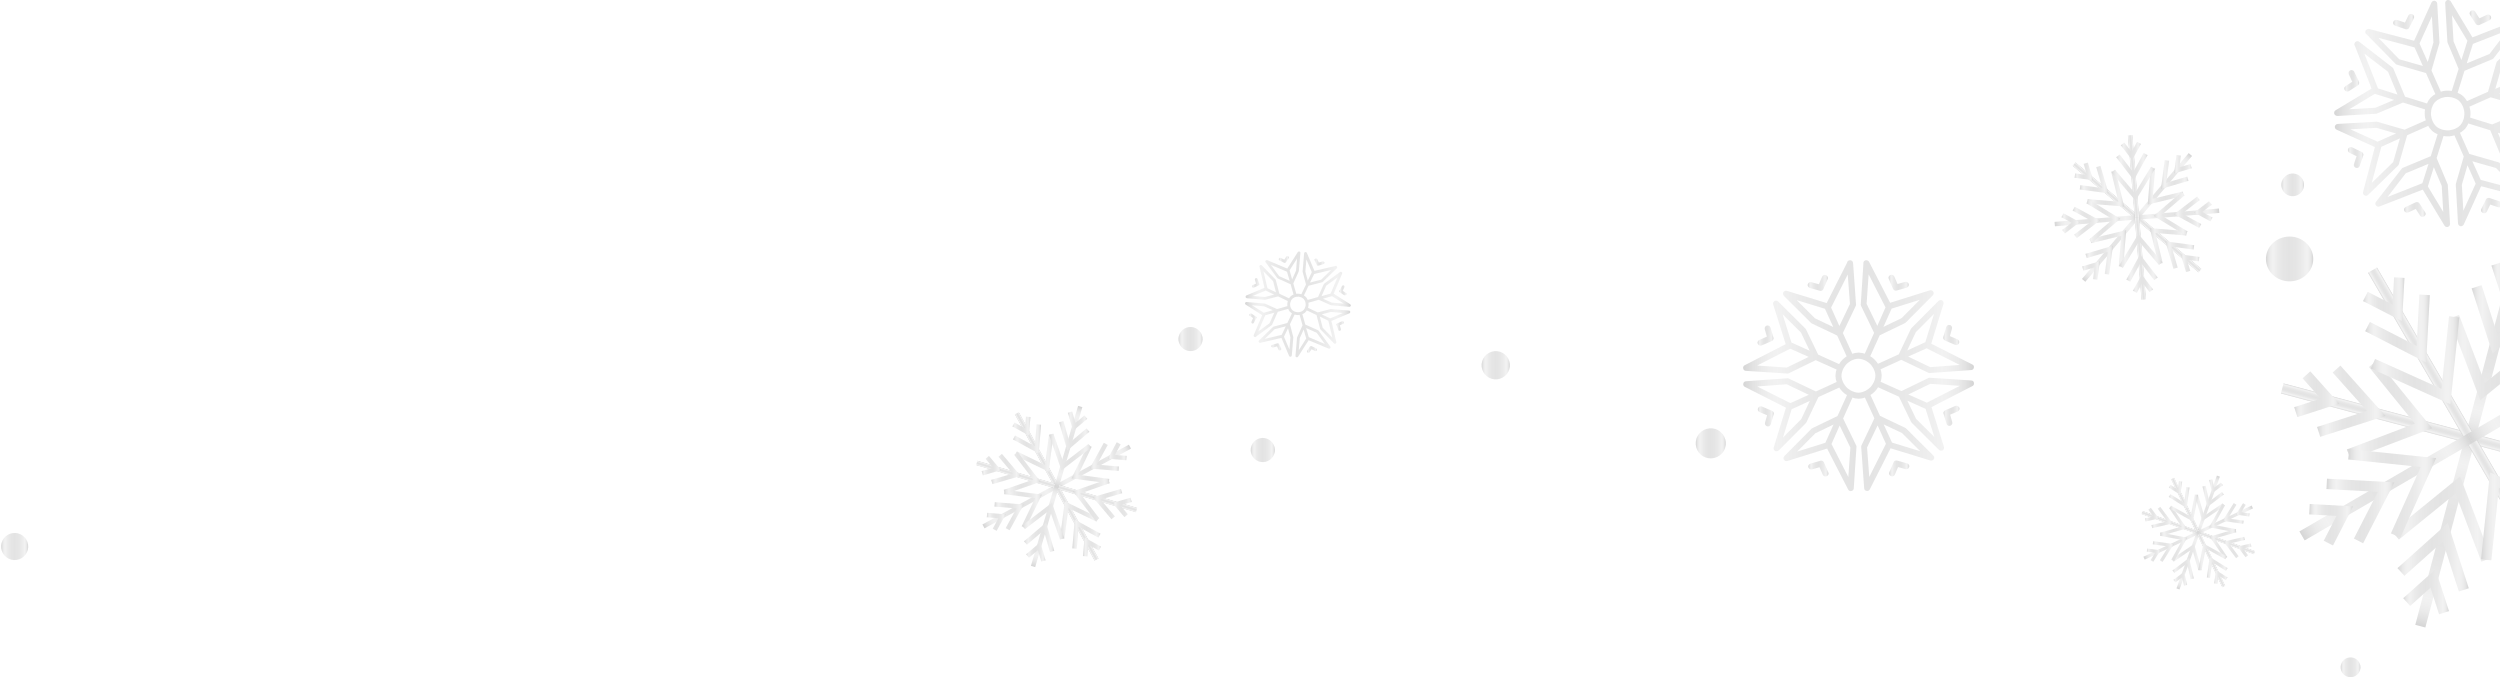 <svg fill="none" height="272" viewBox="0 0 1004 272" width="1004" xmlns="http://www.w3.org/2000/svg" xmlns:xlink="http://www.w3.org/1999/xlink"><linearGradient id="a"><stop offset="0" stop-color="#969696"/><stop offset=".04" stop-color="#b5b5b5"/><stop offset=".08" stop-color="#ccc"/><stop offset=".12" stop-color="#d9d9d9"/><stop offset=".15" stop-color="#dedede"/><stop offset=".26" stop-color="#cbcbcb"/><stop offset=".38" stop-color="#bebebe"/><stop offset=".49" stop-color="#bababa"/><stop offset=".61" stop-color="#bebebe"/><stop offset=".74" stop-color="#cacaca"/><stop offset=".86" stop-color="#dedede"/><stop offset=".89" stop-color="#d9d9d9"/><stop offset=".93" stop-color="#cdcdcd"/><stop offset=".96" stop-color="#b8b8b8"/><stop offset=".99" stop-color="#9b9b9b"/><stop offset="1" stop-color="#949494"/></linearGradient><linearGradient id="b" gradientUnits="userSpaceOnUse" x1="700.008" x2="792.841" xlink:href="#a" y1="150.977" y2="150.977"/><linearGradient id="c" gradientUnits="userSpaceOnUse" x1="705.838" x2="712.234" xlink:href="#a" y1="134.768" y2="134.768"/><linearGradient id="d" gradientUnits="userSpaceOnUse" x1="726.214" x2="734.332" xlink:href="#a" y1="188.193" y2="188.193"/><linearGradient id="e" gradientUnits="userSpaceOnUse" x1="780.511" x2="786.926" xlink:href="#a" y1="167.004" y2="167.004"/><linearGradient id="f" gradientUnits="userSpaceOnUse" x1="758.447" x2="766.558" xlink:href="#a" y1="113.539" y2="113.539"/><linearGradient id="g" gradientUnits="userSpaceOnUse" x1="725.962" x2="734.076" xlink:href="#a" y1="113.631" y2="113.631"/><linearGradient id="h" gradientUnits="userSpaceOnUse" x1="705.925" x2="712.336" xlink:href="#a" y1="167.233" y2="167.233"/><linearGradient id="i" gradientUnits="userSpaceOnUse" x1="758.668" x2="766.769" xlink:href="#a" y1="188.127" y2="188.127"/><linearGradient id="j" gradientUnits="userSpaceOnUse" x1="780.424" x2="786.833" xlink:href="#a" y1="134.54" y2="134.54"/><linearGradient id="k" gradientUnits="userSpaceOnUse" x1="858.248" x2="879.677" xlink:href="#a" y1="87.35" y2="62.037"/><linearGradient id="l" gradientUnits="userSpaceOnUse" x1="873.098" x2="880.19" xlink:href="#a" y1="65.959" y2="65.959"/><linearGradient id="m" gradientUnits="userSpaceOnUse" x1="867.83" x2="878.891" xlink:href="#a" y1="70.112" y2="70.112"/><linearGradient id="n" gradientUnits="userSpaceOnUse" x1="862.525" x2="877.004" xlink:href="#a" y1="74.777" y2="74.777"/><linearGradient id="o" gradientUnits="userSpaceOnUse" x1="836.789" x2="858.219" xlink:href="#a" y1="112.603" y2="87.29"/><linearGradient id="p" gradientUnits="userSpaceOnUse" x1="836.211" x2="843.303" xlink:href="#a" y1="108.627" y2="108.627"/><linearGradient id="q" gradientUnits="userSpaceOnUse" x1="837.513" x2="848.574" xlink:href="#a" y1="104.485" y2="104.485"/><linearGradient id="r" gradientUnits="userSpaceOnUse" x1="839.402" x2="853.881" xlink:href="#a" y1="99.837" y2="99.837"/><linearGradient id="s" gradientUnits="userSpaceOnUse" x1="870.324" x2="871.476" xlink:href="#a" y1="98.711" y2="97.351"/><linearGradient id="t" gradientUnits="userSpaceOnUse" x1="875.814" x2="883.255" xlink:href="#a" y1="105.736" y2="105.736"/><linearGradient id="u" gradientUnits="userSpaceOnUse" x1="869.591" x2="881.185" xlink:href="#a" y1="102.456" y2="102.456"/><linearGradient id="v" gradientUnits="userSpaceOnUse" x1="863.332" x2="878.142" xlink:href="#a" y1="98.863" y2="98.863"/><linearGradient id="w" gradientUnits="userSpaceOnUse" x1="845.035" x2="846.186" xlink:href="#a" y1="77.308" y2="75.948"/><linearGradient id="x" gradientUnits="userSpaceOnUse" x1="833.146" x2="840.588" xlink:href="#a" y1="68.85" y2="68.85"/><linearGradient id="y" gradientUnits="userSpaceOnUse" x1="835.219" x2="846.813" xlink:href="#a" y1="72.139" y2="72.139"/><linearGradient id="z" gradientUnits="userSpaceOnUse" x1="838.264" x2="853.074" xlink:href="#a" y1="75.74" y2="75.74"/><linearGradient id="A" gradientUnits="userSpaceOnUse" x1="858.179" x2="891.231" xlink:href="#a" y1="87.366" y2="84.619"/><linearGradient id="B" gradientUnits="userSpaceOnUse" x1="881.191" x2="888.541" xlink:href="#a" y1="84.872" y2="84.872"/><linearGradient id="C" gradientUnits="userSpaceOnUse" x1="873.078" x2="884.048" xlink:href="#a" y1="85.263" y2="85.263"/><linearGradient id="D" gradientUnits="userSpaceOnUse" x1="864.892" x2="878.544" xlink:href="#a" y1="85.8" y2="85.8"/><linearGradient id="E" gradientUnits="userSpaceOnUse" x1="825.173" x2="858.225" xlink:href="#a" y1="89.998" y2="87.252"/><linearGradient id="F" gradientUnits="userSpaceOnUse" x1="827.861" x2="835.211" xlink:href="#a" y1="89.726" y2="89.726"/><linearGradient id="G" gradientUnits="userSpaceOnUse" x1="832.356" x2="843.325" xlink:href="#a" y1="89.337" y2="89.337"/><linearGradient id="H" gradientUnits="userSpaceOnUse" x1="837.86" x2="851.512" xlink:href="#a" y1="88.81" y2="88.81"/><linearGradient id="I" gradientUnits="userSpaceOnUse" x1="858.679" x2="860.456" xlink:href="#a" y1="103.924" y2="103.776"/><linearGradient id="J" gradientUnits="userSpaceOnUse" x1="856.581" x2="864.684" xlink:href="#a" y1="113.967" y2="113.967"/><linearGradient id="K" gradientUnits="userSpaceOnUse" x1="853.937" x2="866.542" xlink:href="#a" y1="107.659" y2="107.659"/><linearGradient id="L" gradientUnits="userSpaceOnUse" x1="851.017" x2="868.4" xlink:href="#a" y1="100.817" y2="100.817"/><linearGradient id="M" gradientUnits="userSpaceOnUse" x1="855.936" x2="857.712" xlink:href="#a" y1="70.918" y2="70.771"/><linearGradient id="N" gradientUnits="userSpaceOnUse" x1="851.718" x2="859.821" xlink:href="#a" y1="60.628" y2="60.628"/><linearGradient id="O" gradientUnits="userSpaceOnUse" x1="849.863" x2="862.468" xlink:href="#a" y1="66.936" y2="66.936"/><linearGradient id="P" gradientUnits="userSpaceOnUse" x1="848.008" x2="865.39" xlink:href="#a" y1="73.785" y2="73.785"/><linearGradient id="Q" gradientUnits="userSpaceOnUse" x1="893.917" x2="894.35" xlink:href="#a" y1="218.512" y2="217.301"/><linearGradient id="R" gradientUnits="userSpaceOnUse" x1="898.565" x2="904.151" xlink:href="#a" y1="221.02" y2="221.02"/><linearGradient id="S" gradientUnits="userSpaceOnUse" x1="892.986" x2="901.548" xlink:href="#a" y1="219.895" y2="219.895"/><linearGradient id="T" gradientUnits="userSpaceOnUse" x1="887.369" x2="898.118" xlink:href="#a" y1="218.477" y2="218.477"/><linearGradient id="U" gradientUnits="userSpaceOnUse" x1="871.345" x2="871.778" xlink:href="#a" y1="210.479" y2="209.268"/><linearGradient id="V" gradientUnits="userSpaceOnUse" x1="861.422" x2="867.007" xlink:href="#a" y1="206.688" y2="206.688"/><linearGradient id="W" gradientUnits="userSpaceOnUse" x1="864.026" x2="872.589" xlink:href="#a" y1="207.839" y2="207.839"/><linearGradient id="X" gradientUnits="userSpaceOnUse" x1="867.476" x2="878.206" xlink:href="#a" y1="209.246" y2="209.246"/><linearGradient id="Y" gradientUnits="userSpaceOnUse" x1="874.685" x2="882.795" xlink:href="#a" y1="236.516" y2="213.853"/><linearGradient id="Z" gradientUnits="userSpaceOnUse" x1="872.873" x2="878.367" xlink:href="#a" y1="232.435" y2="232.435"/><linearGradient id="aa" gradientUnits="userSpaceOnUse" x1="872.468" x2="881.049" xlink:href="#a" y1="228.346" y2="228.346"/><linearGradient id="ab" gradientUnits="userSpaceOnUse" x1="872.21" x2="884.117" xlink:href="#a" y1="223.816" y2="223.816"/><linearGradient id="ac" gradientUnits="userSpaceOnUse" x1="882.797" x2="890.907" xlink:href="#a" y1="213.859" y2="191.196"/><linearGradient id="ad" gradientUnits="userSpaceOnUse" x1="887.206" x2="892.718" xlink:href="#a" y1="195.291" y2="195.291"/><linearGradient id="ae" gradientUnits="userSpaceOnUse" x1="884.525" x2="893.106" xlink:href="#a" y1="199.378" y2="199.378"/><linearGradient id="af" gradientUnits="userSpaceOnUse" x1="881.46" x2="893.366" xlink:href="#a" y1="203.905" y2="203.905"/><linearGradient id="ag" gradientUnits="userSpaceOnUse" x1="887.349" x2="888.512" xlink:href="#a" y1="224.998" y2="224.448"/><linearGradient id="ah" gradientUnits="userSpaceOnUse" x1="889.206" x2="894.571" xlink:href="#a" y1="231.747" y2="231.747"/><linearGradient id="ai" gradientUnits="userSpaceOnUse" x1="886.269" x2="894.611" xlink:href="#a" y1="227.888" y2="227.888"/><linearGradient id="aj" gradientUnits="userSpaceOnUse" x1="882.854" x2="894.32" xlink:href="#a" y1="223.697" y2="223.697"/><linearGradient id="ak" gradientUnits="userSpaceOnUse" x1="877.075" x2="878.238" xlink:href="#a" y1="203.309" y2="202.759"/><linearGradient id="al" gradientUnits="userSpaceOnUse" x1="871.001" x2="876.367" xlink:href="#a" y1="195.961" y2="195.961"/><linearGradient id="am" gradientUnits="userSpaceOnUse" x1="870.964" x2="879.306" xlink:href="#a" y1="199.837" y2="199.837"/><linearGradient id="an" gradientUnits="userSpaceOnUse" x1="871.275" x2="882.722" xlink:href="#a" y1="204.033" y2="204.033"/><linearGradient id="ao" gradientUnits="userSpaceOnUse" x1="861.048" x2="882.808" xlink:href="#a" y1="224.165" y2="213.875"/><linearGradient id="ap" gradientUnits="userSpaceOnUse" x1="862.156" x2="867.649" xlink:href="#a" y1="222.956" y2="222.956"/><linearGradient id="aq" gradientUnits="userSpaceOnUse" x1="864.54" x2="872.993" xlink:href="#a" y1="221.51" y2="221.51"/><linearGradient id="ar" gradientUnits="userSpaceOnUse" x1="867.531" x2="878.39" xlink:href="#a" y1="219.66" y2="219.66"/><linearGradient id="as" gradientUnits="userSpaceOnUse" x1="882.776" x2="904.535" xlink:href="#a" y1="213.88" y2="203.59"/><linearGradient id="at" gradientUnits="userSpaceOnUse" x1="897.923" x2="903.417" xlink:href="#a" y1="204.761" y2="204.761"/><linearGradient id="au" gradientUnits="userSpaceOnUse" x1="892.582" x2="901.034" xlink:href="#a" y1="206.205" y2="206.205"/><linearGradient id="av" gradientUnits="userSpaceOnUse" x1="887.186" x2="898.045" xlink:href="#a" y1="208.071" y2="208.071"/><linearGradient id="aw" gradientUnits="userSpaceOnUse" x1="1029.31" x2="1030.38" xlink:href="#a" y1="188.069" y2="184.02"/><linearGradient id="ax" gradientUnits="userSpaceOnUse" x1="953.83" x2="954.904" xlink:href="#a" y1="168.052" y2="164.003"/><linearGradient id="ay" gradientUnits="userSpaceOnUse" x1="921.345" x2="939.444" xlink:href="#a" y1="158.34" y2="158.34"/><linearGradient id="az" gradientUnits="userSpaceOnUse" x1="930.518" x2="958.024" xlink:href="#a" y1="161.16" y2="161.16"/><linearGradient id="aA" gradientUnits="userSpaceOnUse" x1="942.5" x2="976.749" xlink:href="#a" y1="164.633" y2="164.633"/><linearGradient id="aB" gradientUnits="userSpaceOnUse" x1="971.997" x2="992.034" xlink:href="#a" y1="251.497" y2="175.925"/><linearGradient id="aC" gradientUnits="userSpaceOnUse" x1="965.132" x2="983.525" xlink:href="#a" y1="237.674" y2="237.674"/><linearGradient id="aD" gradientUnits="userSpaceOnUse" x1="962.817" x2="991.481" xlink:href="#a" y1="223.83" y2="223.83"/><linearGradient id="aE" gradientUnits="userSpaceOnUse" x1="960.758" x2="1000.45" xlink:href="#a" y1="208.478" y2="208.478"/><linearGradient id="aF" gradientUnits="userSpaceOnUse" x1="991.995" x2="1012.03" xlink:href="#a" y1="176.04" y2="100.469"/><linearGradient id="aG" gradientUnits="userSpaceOnUse" x1="1000.55" x2="1018.94" xlink:href="#a" y1="114.406" y2="114.406"/><linearGradient id="aH" gradientUnits="userSpaceOnUse" x1="992.601" x2="1021.25" xlink:href="#a" y1="128.291" y2="128.291"/><linearGradient id="aI" gradientUnits="userSpaceOnUse" x1="983.642" x2="1023.33" xlink:href="#a" y1="143.65" y2="143.65"/><linearGradient id="aJ" gradientUnits="userSpaceOnUse" x1="1009.88" x2="1013.5" xlink:href="#a" y1="210.899" y2="208.795"/><linearGradient id="aK" gradientUnits="userSpaceOnUse" x1="996.38" x2="1031.97" xlink:href="#a" y1="207.406" y2="207.406"/><linearGradient id="aL" gradientUnits="userSpaceOnUse" x1="970.645" x2="974.268" xlink:href="#a" y1="143.366" y2="141.262"/><linearGradient id="aM" gradientUnits="userSpaceOnUse" x1="948.983" x2="965.649" xlink:href="#a" y1="120.195" y2="120.195"/><linearGradient id="aN" gradientUnits="userSpaceOnUse" x1="949.843" x2="975.842" xlink:href="#a" y1="131.97" y2="131.97"/><linearGradient id="aO" gradientUnits="userSpaceOnUse" x1="952.115" x2="987.706" xlink:href="#a" y1="144.725" y2="144.725"/><linearGradient id="aP" gradientUnits="userSpaceOnUse" x1="924.473" x2="992.079" xlink:href="#a" y1="215.236" y2="175.968"/><linearGradient id="aQ" gradientUnits="userSpaceOnUse" x1="927.383" x2="945.004" xlink:href="#a" y1="210.759" y2="210.759"/><linearGradient id="aR" gradientUnits="userSpaceOnUse" x1="934.299" x2="961.621" xlink:href="#a" y1="205.247" y2="205.247"/><linearGradient id="aS" gradientUnits="userSpaceOnUse" x1="943.032" x2="978.384" xlink:href="#a" y1="198.184" y2="198.184"/><linearGradient id="aT" gradientUnits="userSpaceOnUse" x1="992.004" x2="1059.61" xlink:href="#a" y1="176.015" y2="136.746"/><linearGradient id="aU" gradientUnits="userSpaceOnUse" x1="937.355" x2="1028.62" xlink:href="#a" y1="45.699" y2="45.699"/><linearGradient id="aV" gradientUnits="userSpaceOnUse" x1="942.896" x2="949.129" xlink:href="#a" y1="63.278" y2="63.278"/><linearGradient id="aW" gradientUnits="userSpaceOnUse" x1="996.391" x2="1004.83" xlink:href="#a" y1="82.569" y2="82.569"/><linearGradient id="aX" gradientUnits="userSpaceOnUse" x1="961.101" x2="969.52" xlink:href="#a" y1="8.697" y2="8.697"/><linearGradient id="aY" gradientUnits="userSpaceOnUse" x1="941.483" x2="947.449" xlink:href="#a" y1="32.465" y2="32.465"/><linearGradient id="aZ" gradientUnits="userSpaceOnUse" x1="965.461" x2="974.109" xlink:href="#a" y1="84.122" y2="84.122"/><linearGradient id="a0" gradientUnits="userSpaceOnUse" x1="991.802" x2="1000.45" xlink:href="#a" y1="7.141" y2="7.141"/><linearGradient id="a1" gradientUnits="userSpaceOnUse" x1="499.986" x2="542.534" xlink:href="#a" y1="122.304" y2="122.304"/><linearGradient id="a2" gradientUnits="userSpaceOnUse" x1="501.796" x2="504.555" xlink:href="#a" y1="127.923" y2="127.923"/><linearGradient id="a3" gradientUnits="userSpaceOnUse" x1="524.867" x2="528.915" xlink:href="#a" y1="140.335" y2="140.335"/><linearGradient id="a4" gradientUnits="userSpaceOnUse" x1="537.927" x2="540.686" xlink:href="#a" y1="116.608" y2="116.608"/><linearGradient id="a5" gradientUnits="userSpaceOnUse" x1="513.568" x2="517.602" xlink:href="#a" y1="104.214" y2="104.214"/><linearGradient id="a6" gradientUnits="userSpaceOnUse" x1="502.772" x2="505.69" xlink:href="#a" y1="113.616" y2="113.616"/><linearGradient id="a7" gradientUnits="userSpaceOnUse" x1="510.63" x2="514.522" xlink:href="#a" y1="139.293" y2="139.293"/><linearGradient id="a8" gradientUnits="userSpaceOnUse" x1="536.793" x2="539.71" xlink:href="#a" y1="130.934" y2="130.934"/><linearGradient id="a9" gradientUnits="userSpaceOnUse" x1="527.961" x2="531.853" xlink:href="#a" y1="105.257" y2="105.257"/><linearGradient id="ba" gradientUnits="userSpaceOnUse" x1="424.362" x2="453.807" xlink:href="#a" y1="195.393" y2="179.36"/><linearGradient id="bb" gradientUnits="userSpaceOnUse" x1="444.86" x2="452.454" xlink:href="#a" y1="181.229" y2="181.229"/><linearGradient id="bc" gradientUnits="userSpaceOnUse" x1="437.615" x2="449.37" xlink:href="#a" y1="183.489" y2="183.489"/><linearGradient id="bd" gradientUnits="userSpaceOnUse" x1="430.328" x2="445.488" xlink:href="#a" y1="186.383" y2="186.383"/><linearGradient id="be" gradientUnits="userSpaceOnUse" x1="394.955" x2="424.4" xlink:href="#a" y1="211.403" y2="195.37"/><linearGradient id="bf" gradientUnits="userSpaceOnUse" x1="396.29" x2="403.898" xlink:href="#a" y1="209.577" y2="209.577"/><linearGradient id="bg" gradientUnits="userSpaceOnUse" x1="399.377" x2="411.132" xlink:href="#a" y1="207.326" y2="207.326"/><linearGradient id="bh" gradientUnits="userSpaceOnUse" x1="403.26" x2="418.421" xlink:href="#a" y1="204.442" y2="204.442"/><linearGradient id="bi" gradientUnits="userSpaceOnUse" x1="431.615" x2="433.192" xlink:href="#a" y1="210.531" y2="209.672"/><linearGradient id="bj" gradientUnits="userSpaceOnUse" x1="434.912" x2="442.179" xlink:href="#a" y1="219.681" y2="219.681"/><linearGradient id="bk" gradientUnits="userSpaceOnUse" x1="430.642" x2="441.955" xlink:href="#a" y1="214.527" y2="214.527"/><linearGradient id="bl" gradientUnits="userSpaceOnUse" x1="425.66" x2="441.148" xlink:href="#a" y1="208.939" y2="208.939"/><linearGradient id="bm" gradientUnits="userSpaceOnUse" x1="415.605" x2="417.181" xlink:href="#a" y1="181.124" y2="180.266"/><linearGradient id="bn" gradientUnits="userSpaceOnUse" x1="406.579" x2="413.831" xlink:href="#a" y1="171.125" y2="171.125"/><linearGradient id="bo" gradientUnits="userSpaceOnUse" x1="406.805" x2="418.119" xlink:href="#a" y1="176.289" y2="176.289"/><linearGradient id="bp" gradientUnits="userSpaceOnUse" x1="407.601" x2="423.089" xlink:href="#a" y1="181.886" y2="181.886"/><linearGradient id="bq" gradientUnits="userSpaceOnUse" x1="440.187" x2="440.695" xlink:href="#a" y1="200.98" y2="199.258"/><linearGradient id="br" gradientUnits="userSpaceOnUse" x1="446.752" x2="454.518" xlink:href="#a" y1="203.785" y2="203.785"/><linearGradient id="bs" gradientUnits="userSpaceOnUse" x1="438.853" x2="450.693" xlink:href="#a" y1="202.453" y2="202.453"/><linearGradient id="bt" gradientUnits="userSpaceOnUse" x1="430.883" x2="445.658" xlink:href="#a" y1="200.822" y2="200.822"/><linearGradient id="bu" gradientUnits="userSpaceOnUse" x1="408.098" x2="408.605" xlink:href="#a" y1="191.514" y2="189.792"/><linearGradient id="bv" gradientUnits="userSpaceOnUse" x1="394.226" x2="401.992" xlink:href="#a" y1="187.022" y2="187.022"/><linearGradient id="bw" gradientUnits="userSpaceOnUse" x1="398.053" x2="409.908" xlink:href="#a" y1="188.365" y2="188.365"/><linearGradient id="bx" gradientUnits="userSpaceOnUse" x1="403.09" x2="417.865" xlink:href="#a" y1="190.007" y2="190.007"/><linearGradient id="by" gradientUnits="userSpaceOnUse" x1="414.873" x2="424.356" xlink:href="#a" y1="227.504" y2="195.346"/><linearGradient id="bz" gradientUnits="userSpaceOnUse" x1="412.086" x2="419.909" xlink:href="#a" y1="221.667" y2="221.667"/><linearGradient id="bA" gradientUnits="userSpaceOnUse" x1="411.231" x2="423.413" xlink:href="#a" y1="215.801" y2="215.801"/><linearGradient id="bB" gradientUnits="userSpaceOnUse" x1="410.518" x2="427.417" xlink:href="#a" y1="209.308" y2="209.308"/><linearGradient id="bC" gradientUnits="userSpaceOnUse" x1="424.345" x2="433.827" xlink:href="#a" y1="195.382" y2="163.225"/><linearGradient id="bD" gradientUnits="userSpaceOnUse" x1="428.85" x2="436.658" xlink:href="#a" y1="169.141" y2="169.141"/><linearGradient id="bE" gradientUnits="userSpaceOnUse" x1="425.334" x2="437.516" xlink:href="#a" y1="175.016" y2="175.016"/><linearGradient id="bF" gradientUnits="userSpaceOnUse" x1="421.333" x2="438.232" xlink:href="#a" y1="181.516" y2="181.516"/><linearGradient id="bG" gradientUnits="userSpaceOnUse" x1=".439" x2="11.343" xlink:href="#a" y1="219.494" y2="219.494"/><linearGradient id="bH" gradientUnits="userSpaceOnUse" x1="916.177" x2="925.31" xlink:href="#a" y1="74.247" y2="74.247"/><linearGradient id="bI" gradientUnits="userSpaceOnUse" x1="939.997" x2="947.972" xlink:href="#a" y1="267.994" y2="267.994"/><linearGradient id="bJ" gradientUnits="userSpaceOnUse" x1="502.274" x2="512.005" xlink:href="#a" y1="180.743" y2="180.743"/><linearGradient id="bK" gradientUnits="userSpaceOnUse" x1="473.261" x2="482.973" xlink:href="#a" y1="136.176" y2="136.176"/><linearGradient id="bL" gradientUnits="userSpaceOnUse" x1="594.996" x2="606.383" xlink:href="#a" y1="146.698" y2="146.698"/><linearGradient id="bM" gradientUnits="userSpaceOnUse" x1="909.994" x2="929.017" xlink:href="#a" y1="104.022" y2="104.022"/><linearGradient id="bN" gradientUnits="userSpaceOnUse" x1="680.996" x2="693.098" xlink:href="#a" y1="178.058" y2="178.058"/><g opacity=".4"><path d="m716.391 118.824 10.963 10.897c.106.106.239.173.372.239l10.086 4.784 3.814 8.359c-.545.345-1.129.797-1.608 1.275l-.199.2c-.478.478-.917 1.063-1.223 1.648l-8.411-3.801-4.851-10.06c-.066-.133-.133-.279-.239-.372l-10.963-10.897c-.412-.412-1.024-.478-1.502-.199-.478.346-.678.89-.505 1.395l4.997 15.934-16.439 8.451c-.478.213-.744.758-.611 1.303.066.545.545.957 1.103.957l16.505 1.076c.199.066.412 0 .611-.066l10.91-5.303 8.385 3.774c-.305.784-.438 1.675-.465 2.525.04.851.173 1.675.492 2.459l-8.359 3.814-10.95-5.223c-.212-.066-.412-.133-.611-.066l-16.491 1.182c-.545 0-1.024.412-1.09.957-.133.545.146 1.09.624 1.302l16.492 8.359-4.904 15.973c-.172.505.08 1.09.519 1.396.478.265 1.089.199 1.501-.213l10.897-10.963c.106-.107.173-.24.239-.372l4.784-10.087 8.359-3.814c.345.545.784 1.13 1.276 1.595l.199.199c.478.479 1.063.917 1.648 1.223l-3.801 8.412-10.059 4.85c-.133.067-.28.133-.373.239l-10.896 10.964c-.412.412-.479 1.023-.2 1.501.346.479.891.678 1.396.505l15.946-4.996 8.452 16.438c.239.518.757.758 1.302.611.545-.066.957-.544.957-1.103l1.076-16.504c.067-.2 0-.412-.066-.612l-5.289-10.91 3.761-8.385c.784.306 1.674.438 2.525.465.85-.04 1.674-.173 2.458-.492l3.814 8.359-5.223 10.95c-.066.199-.132.412-.066.611l1.183 16.492c.04.585.412 1.023.957 1.09.544.132 1.089-.147 1.302-.625l8.345-16.492 15.973 4.904c.505.173 1.05-.04 1.396-.518.266-.479.199-1.09-.213-1.502l-10.963-10.897c-.106-.106-.239-.172-.372-.239l-10.086-4.784-3.814-8.359c.544-.345 1.129-.797 1.608-1.275l.199-.2c.478-.478.917-1.063 1.223-1.647l8.411 3.8 4.851 10.06c.066.133.133.279.239.372l10.963 10.897c.412.412 1.024.478 1.502.199.478-.345.678-.89.505-1.395l-4.997-15.947 16.439-8.452c.478-.212.744-.757.611-1.302-.04-.239-.146-.478-.306-.651-.173-.173-.478-.266-.784-.306l-16.505-1.076c-.199-.067-.412 0-.611.066l-10.91 5.289-8.385-3.76c.305-.784.438-1.675.465-2.525-.04-.851-.173-1.675-.492-2.459l8.359-3.814 10.95 5.223c.199.066.412.133.611.066l16.492-1.182c.544 0 1.023-.412 1.089-.957.133-.545-.106-1.063-.624-1.289l-16.492-8.346 4.904-15.973c.133-.412 0-.89-.306-1.196l-.199-.199c-.479-.266-1.09-.199-1.502.212l-10.897 10.964c-.106.106-.172.239-.239.372l-4.784 10.086-8.358 3.814c-.386-.585-.824-1.156-1.369-1.701l-.107-.106c-.478-.479-1.063-.917-1.647-1.223l3.8-8.412 10.06-4.85c.133-.067.279-.133.372-.239l10.897-10.964c.412-.412.478-1.023.199-1.501l-.199-.2c-.306-.305-.784-.438-1.196-.305l-15.933 4.996-8.452-16.438c-.067-.146-.106-.173-.239-.306-.519-.438-1.263-.505-1.741-.026-.266.279-.372.717-.306 1.129l-1.05 16.2c-.066.199 0 .411.067.611l5.289 10.91-3.761 8.385c-.784-.305-1.674-.438-2.525-.465-.85.04-1.674.173-2.458.492l-3.814-8.359 5.222-10.95c.067-.213.133-.412.067-.611l-1.183-16.492c-.04-.305-.133-.611-.306-.784 0 0-.022-.022-.066-.066-.452-.439-1.263-.439-1.741.04-.173.172-.266.412-.306.651l-8.186 16.186-15.973-4.904c-.505-.173-1.063.04-1.395.518-.266.479-.199 1.09.213 1.502zm-.492 7.415 7.362 7.322 3.508 7.296-7.255-3.256h-.067zm1.635 21.382-11.854-.824 13.262-6.764 7.429 3.296zm.013 6.698 8.864 4.239-7.402 3.335-13.303-6.684 11.854-.89zm5.82 14.019-7.322 7.362 3.482-11.388h.066l7.229-3.309-3.455 7.322zm-1.634 13.023 7.322-7.362 7.296-3.508-3.256 7.256v.066zm21.382-1.634-.824 11.853-6.764-13.262 3.282-7.428 4.292 8.837zm7.588 11.827-.891-11.854 4.239-8.863 3.336 7.401-6.684 13.303zm13.129-17.661 7.362 7.322-11.389-3.481v-.067l-3.309-7.229 7.323 3.455zm13.023 1.635-7.362-7.323-3.508-7.295 7.255 3.256h.067zm-1.635-21.382 11.854.81-13.262 6.764-7.415-3.295 8.837-4.293zm-.026-6.698-8.864-4.239 7.402-3.335 13.302 6.684-11.853.89zm-5.821-14.02 7.323-7.362-3.482 11.389h-.067l-7.229 3.309 3.469-7.322zm1.635-13.023-7.322 7.362-7.296 3.509 3.256-7.256v-.067zm-21.382 1.635.824-11.854 6.777 13.263-3.295 7.415-4.293-8.837zm-4.81 22.259c.478-.133.956-.213 1.461-.239.545 0 1.063.106 1.608.239.784.239 1.542.571 2.153 1.05.346.199.651.451.917.717l.199.199c.279.28.519.585.718.917.478.612.824 1.369 1.063 2.153.133.479.213.957.239 1.462 0 .545-.106 1.063-.239 1.608-.239.784-.571 1.541-1.05 2.153-.199.345-.438.651-.717.93l-.2.199c-.279.279-.571.519-.917.718-.611.478-1.368.824-2.152 1.063-.479.133-.957.213-1.462.239-.545 0-1.063-.106-1.608-.239-.784-.239-1.542-.571-2.153-1.05-.345-.199-.651-.438-.93-.717l-.2-.2c-.279-.266-.518-.584-.717-.917-.478-.611-.824-1.368-1.063-2.152-.133-.479-.213-.957-.239-1.476 0-.544.106-1.049.239-1.607.239-.785.571-1.542 1.05-2.153.212-.346.438-.651.717-.931l.2-.199c.279-.279.584-.518.916-.717.612-.479 1.369-.824 2.153-1.064zm-2.765-34.086.891 11.853-4.239 8.864-3.336-7.402 6.684-13.302zm-9.116 13.82v.067l3.309 7.229-7.322-3.469-7.362-7.322 11.389 3.482z" fill="url(#b)"/><path d="m712.191 135.555-1.156-3.987c-.066-.199-.172-.385-.305-.518-.306-.293-.758-.425-1.183-.306-.638.186-1.01.851-.824 1.488l.851 2.964-3.004 1.302c-.611.266-.89.97-.638 1.582.266.611.971.903 1.582.637l3.986-1.714c.559-.239.851-.864.678-1.448z" fill="url(#c)"/><path d="m734.224 189.72-1.714-3.987c-.067-.146-.146-.265-.253-.385-.305-.306-.757-.425-1.182-.306l-3.987 1.143c-.638.186-1.01.851-.824 1.489.186.637.851 1.009 1.489.823l2.963-.863 1.302 3.003c.266.611.97.904 1.582.638.611-.266.89-.97.624-1.582z" fill="url(#d)"/><path d="m780.563 166.186 1.156 3.986c.186.638.85 1.023 1.488.824.638-.186 1.01-.85.824-1.488l-.851-2.964 3.004-1.289c.611-.265.903-.983.638-1.581-.067-.146-.16-.279-.266-.385-.346-.333-.864-.452-1.329-.253l-3.987 1.714c-.558.24-.85.864-.677 1.449z" fill="url(#e)"/><path d="m758.529 112.02 1.715 3.987c.239.571.864.85 1.448.678l3.987-1.143c.638-.186 1.01-.851.824-1.502-.053-.199-.16-.385-.306-.518-.292-.293-.757-.425-1.183-.306l-2.963.851-1.289-3.004c-.266-.611-.97-.903-1.581-.637-.612.265-.891.97-.638 1.581z" fill="url(#f)"/><path d="m726.862 115.648 3.987 1.13c.585.172 1.196-.133 1.435-.691l1.688-3.987c.199-.465.079-.984-.266-1.329-.106-.106-.239-.199-.385-.253-.612-.265-1.316.027-1.582.638l-1.276 3.004-2.963-.838c-.638-.186-1.316.186-1.488.838-.186.637.199 1.302.837 1.488z" fill="url(#g)"/><path d="m712.284 166.398c.12-.438 0-.877-.305-1.183-.107-.106-.226-.186-.386-.252l-3.986-1.688c-.612-.265-1.316.027-1.582.638-.265.611.027 1.329.638 1.582l3.003 1.275-.837 2.964c-.186.638.2 1.302.837 1.488.638.186 1.316-.199 1.489-.837z" fill="url(#h)"/><path d="m766.41 186.398c-.146-.146-.319-.253-.532-.306l-3.986-1.129c-.585-.16-1.196.132-1.435.691l-1.688 3.986c-.266.612.026 1.329.638 1.582.611.265 1.315-.027 1.581-.638l1.276-3.017 2.963.837c.638.186 1.303-.186 1.489-.837.119-.438 0-.89-.306-1.182z" fill="url(#i)"/><path d="m780.469 135.355c-.159.585.133 1.196.691 1.436l3.987 1.687c.611.266 1.329-.026 1.581-.638.266-.611-.026-1.315-.637-1.581l-3.017-1.276.837-2.963c.12-.439 0-.89-.305-1.183-.147-.146-.319-.252-.532-.305-.638-.187-1.316.199-1.488.837l-1.13 3.986z" fill="url(#j)"/><path d="m878.977 61.484-21.403 25.282 1.359 1.15 21.402-25.282z" fill="url(#k)"/><path d="m873.1 69.667.991-7.432 1.762.239-.624 4.716 4.459-1.321.496 1.707z" fill="url(#l)"/><path d="m867.833 75.888 1.542-11.58 1.761.239-1.174 8.864 8.405-2.496.514 1.707z" fill="url(#m)"/><path d="m862.53 82.164 1.192-14.81 1.781.129-1.01 12.369 12.076-2.936.422 1.725z" fill="url(#n)"/><path d="m857.518 86.736-21.403 25.282 1.359 1.15 21.403-25.281z" fill="url(#o)"/><path d="m840.544 112.096.624-4.717-4.459 1.322-.496-1.707 7.084-2.092-.991 7.432z" fill="url(#p)"/><path d="m845.261 110.022 1.174-8.864-8.405 2.496-.514-1.707 11.048-3.266-1.542 11.58z" fill="url(#q)"/><path d="m850.894 107.086 1.01-12.369-12.076 2.936-.422-1.725 14.461-3.505-1.192 14.791z" fill="url(#r)"/><path d="m858.803 86.625-1.15 1.359 25.282 21.402 1.15-1.358z" fill="url(#s)"/><path d="m877.908 109.27-2.092-7.084 7.433.991-.239 1.762-4.716-.624 1.321 4.459z" fill="url(#t)"/><path d="m872.862 107.967-3.267-11.048 11.58 1.542-.239 1.761-8.864-1.174 2.496 8.405z" fill="url(#u)"/><path d="m866.842 106.076-3.505-14.461 14.792 1.193-.129 1.78-12.369-1.009 2.936 12.075z" fill="url(#v)"/><path d="m833.514 65.222-1.15 1.359 25.281 21.403 1.151-1.359z" fill="url(#w)"/><path d="m833.148 71.392.239-1.762 4.716.624-1.321-4.46 1.707-.495 2.092 7.084z" fill="url(#x)"/><path d="m835.222 76.108.239-1.762 8.864 1.175-2.496-8.405 1.707-.514 3.266 11.048z" fill="url(#y)"/><path d="m838.269 81.761.128-1.78 12.369 1.009-2.936-12.075 1.725-.422 3.505 14.461z" fill="url(#z)"/><path d="m891.126 83.733-33.011 2.743.148 1.774 33.011-2.743z" fill="url(#A)"/><path d="m881.193 85.357 5.946-4.533 1.083 1.395-3.78 2.9 4.092 2.221-.844 1.56z" fill="url(#B)"/><path d="m873.082 86.037 9.267-7.084 1.083 1.395-7.102 5.432 7.708 4.202-.844 1.56z" fill="url(#C)"/><path d="m864.897 86.715 11.304-9.616 1.157 1.34-9.452 8.038 10.626 6.46-.936 1.523z" fill="url(#D)"/><path d="m858.121 86.365-33.011 2.743.148 1.774 33.011-2.743z" fill="url(#E)"/><path d="m829.258 93.762-1.083-1.413 3.762-2.9-4.074-2.221.844-1.56 6.497 3.542z" fill="url(#F)"/><path d="m834.048 95.616-1.083-1.395 7.102-5.432-7.708-4.202.844-1.56 10.112 5.505z" fill="url(#G)"/><path d="m840.195 97.469-1.156-1.34 9.451-8.038-10.625-6.46.936-1.523 12.699 7.744z" fill="url(#H)"/><path d="m859.079 87.231-1.774.147 2.743 33.011 1.774-.147z" fill="url(#I)"/><path d="m856.584 116.775 3.542-6.478 4.551 5.928-1.413 1.083-2.9-3.762-2.22 4.074z" fill="url(#J)"/><path d="m853.941 112.279 5.505-10.111 7.084 9.267-1.395 1.083-5.432-7.102-4.202 7.708z" fill="url(#K)"/><path d="m851.023 106.682 7.744-12.699 9.617 11.304-1.34 1.156-8.038-9.451-6.46 10.626z" fill="url(#L)"/><path d="m856.336 54.226-1.774.147 2.743 33.011 1.774-.147z" fill="url(#M)"/><path d="m856.272 64.29-4.552-5.946 1.414-1.083 2.899 3.78 2.221-4.092 1.56.844z" fill="url(#N)"/><path d="m856.951 72.401-7.084-9.268 1.395-1.083 5.432 7.102 4.202-7.708 1.56.844z" fill="url(#O)"/><path d="m857.63 80.586-9.617-11.305 1.34-1.156 8.038 9.451 6.46-10.626 1.523.936z" fill="url(#P)"/><path d="m883.005 213.242-.433 1.21 22.635 8.1.433-1.209z" fill="url(#Q)"/><path d="m898.567 219.491 5.286-1.23.293 1.266-3.358.771 2.037 2.698-1.028.771z" fill="url(#R)"/><path d="m892.988 217.49 8.259-1.89.293 1.248-6.331 1.45 3.835 5.083-1.027.789z" fill="url(#S)"/><path d="m887.373 215.49 10.368-2.973.367 1.248-8.662 2.477 5.084 7.451-1.065.716z" fill="url(#T)"/><path d="m860.433 205.209-.433 1.21 22.635 8.1.433-1.21z" fill="url(#U)"/><path d="m861.423 208.186 3.359-.789-2.037-2.698 1.027-.771 3.23 4.276-5.285 1.23z" fill="url(#V)"/><path d="m864.029 210.847 6.332-1.45-3.836-5.083 1.028-.771 5.028 6.662-8.258 1.908z" fill="url(#W)"/><path d="m867.479 213.93 8.644-2.459-5.065-7.469 1.064-.716 6.075 8.919-10.369 2.973z" fill="url(#X)"/><path d="m882.181 213.657-8.1 22.635 1.21.433 8.1-22.635z" fill="url(#Y)"/><path d="m872.875 232.851 4.276-3.212 1.211 5.285-1.248.294-.771-3.358-2.698 2.018z" fill="url(#Z)"/><path d="m872.471 229.088 6.661-5.028 1.909 8.258-1.248.294-1.468-6.331-5.083 3.835z" fill="url(#aa)"/><path d="m872.214 224.519 8.937-6.075 2.955 10.369-1.23.349-2.477-8.644-7.451 5.065z" fill="url(#ab)"/><path d="m890.294 191-8.101 22.635 1.21.433 8.1-22.635z" fill="url(#ac)"/><path d="m887.208 192.771 1.247-.276.771 3.359 2.698-2.037.789 1.027-4.294 3.23z" fill="url(#ad)"/><path d="m884.528 195.376 1.248-.275 1.468 6.313 5.083-3.835.771 1.027-6.661 5.029z" fill="url(#ae)"/><path d="m881.463 198.882 1.23-.349 2.477 8.662 7.451-5.083.734 1.064-8.937 6.074z" fill="url(#af)"/><path d="m883.359 213.556-1.161.549 10.278 21.733 1.161-.549z" fill="url(#ag)"/><path d="m889.96 228.997 4.607 2.881-.679 1.083-2.937-1.817-.459 3.34-1.284-.184z" fill="url(#ah)"/><path d="m887.428 223.656 7.175 4.478-.679 1.101-5.506-3.45-.88 6.313-1.267-.183z" fill="url(#ai)"/><path d="m884.877 218.261 9.433 5.23-.643 1.12-7.854-4.368-1.689 8.864-1.266-.239z" fill="url(#aj)"/><path d="m873.086 191.867-1.162.549 10.278 21.733 1.161-.549z" fill="url(#ak)"/><path d="m871.003 195.817.697-1.083 2.918 1.835.459-3.358 1.285.183-.753 5.304z" fill="url(#al)"/><path d="m870.966 199.561.679-1.083 5.506 3.432.881-6.313 1.266.183-1.156 8.277z" fill="url(#am)"/><path d="m871.278 204.204.624-1.12 7.855 4.368 1.688-8.864 1.266.239-2.018 10.625z" fill="url(#an)"/><path d="m882.513 213.302-21.733 10.278.549 1.161 21.733-10.278z" fill="url(#ao)"/><path d="m862.323 220.28 5.321.734-2.881 4.606-1.101-.679 1.835-2.918-3.34-.477z" fill="url(#ap)"/><path d="m864.727 217.325 8.258 1.175-4.496 7.175-1.083-.679 3.432-5.505-6.295-.881z" fill="url(#aq)"/><path d="m867.773 213.93 10.607 2-5.23 9.433-1.138-.624 4.386-7.873-8.863-1.67z" fill="url(#ar)"/><path d="m904.24 203.017-21.733 10.278.55 1.161 21.733-10.278z" fill="url(#as)"/><path d="m897.925 206.681 2.881-4.606 1.101.679-1.835 2.936 3.34.459-.165 1.284z" fill="url(#at)"/><path d="m892.585 209.214 4.496-7.194 1.082.697-3.431 5.487 6.294.881-.165 1.285z" fill="url(#au)"/><path d="m887.189 211.764 5.231-9.432 1.137.624-4.367 7.872 8.845 1.689-.238 1.266z" fill="url(#av)"/><path d="m992.548 173.993-1.073 4.044 75.475 20.013 1.08-4.045z" fill="url(#aw)"/><path d="m917.072 153.976-1.072 4.044 75.478 20.013 1.073-4.044z" fill="url(#ax)"/><path d="m921.351 163.52 10.662-3.431-7.304-8.167 3.102-2.789 11.617 12.956-16.792 5.414z" fill="url(#ay)"/><path d="m930.527 171.467 20.058-6.46-13.8-15.397 3.12-2.79 18.094 20.206-26.188 8.405z" fill="url(#az)"/><path d="m942.511 180.496 27.325-10.369-18.461-22.738 3.229-2.624 22.114 27.216-32.721 12.424z" fill="url(#aA)"/><path d="m989.989 175.457-20.013 75.478 4.045 1.072 20.012-75.478z" fill="url(#aB)"/><path d="m965.138 240.23 12.975-11.616 5.395 16.81-3.982 1.266-3.432-10.662-8.166 7.322z" fill="url(#aC)"/><path d="m962.826 228.155 20.205-18.095 8.424 26.188-3.983 1.285-6.459-20.059-15.398 13.782z" fill="url(#aD)"/><path d="m960.771 213.437 27.215-22.114 12.424 32.74-3.909 1.486-10.368-27.325-22.738 18.461z" fill="url(#aE)"/><path d="m1009.99 100-20.015 75.479 4.044 1.072 20.011-75.478z" fill="url(#aF)"/><path d="m1000.56 106.63 3.98-1.284 3.43 10.662 8.17-7.322 2.79 3.119-12.98 11.617z" fill="url(#aG)"/><path d="m992.611 115.806 3.982-1.284 6.437 20.058 15.4-13.801 2.79 3.12-20.19 18.095z" fill="url(#aH)"/><path d="m983.655 127.992 3.909-1.487 10.369 27.326 22.717-18.462 2.64 3.23-27.211 22.114z" fill="url(#aI)"/><path d="m993.838 174.954-3.618 2.102 39.22 67.522 3.62-2.101z" fill="url(#aJ)"/><path d="m999.988 189.708 31.952 14.351-1.73 3.818-26.66-11.984-3.01 29.124-4.149-.422z" fill="url(#aK)"/><path d="m954.607 107.421-3.618 2.102 39.22 67.522 3.618-2.102z" fill="url(#aL)"/><path d="m948.989 120.926 1.908-3.725 9.965 5.12.606-10.956 4.166.239-.954 17.379z" fill="url(#aM)"/><path d="m949.851 133.02 1.909-3.707 18.755 9.616 1.12-20.645 4.184.238-1.487 27.069z" fill="url(#aN)"/><path d="m952.127 147.977 1.725-3.818 26.647 12.002 3.028-29.142 4.147.44-3.597 34.887z" fill="url(#aO)"/><path d="m990.964 174.19-67.522 39.22 2.101 3.618 67.523-39.22z" fill="url(#aP)"/><path d="m927.609 202.407 17.379.955-8.056 15.709-3.726-1.909 5.12-9.965-10.937-.605z" fill="url(#aQ)"/><path d="m934.528 192.241 27.068 1.486-12.571 24.463-3.707-1.909 9.617-18.737-20.628-1.138z" fill="url(#aR)"/><path d="m943.465 180.367 34.887 3.616-14.37 31.932-3.799-1.707 11.984-26.665-29.124-3.01z" fill="url(#aS)"/><path d="m1058.49 134.968-67.518 39.22 2.102 3.619 67.526-39.221z" fill="url(#aT)"/><path d="m938.67 46.58 15.581-.899c.147 0 .293-.055.422-.129l10.387-4.368 8.846 2.753c-.111.642-.166 1.376-.129 2.055v.294c.055.679.202 1.413.422 2.037l-8.515 3.762-10.827-3.138c-.147-.037-.294-.073-.441-.073l-15.58.899c-.588.037-1.047.459-1.157.991-.055.587.22 1.119.716 1.321l15.342 6.974-4.716 18.04c-.165.495.055 1.064.569 1.34.458.312 1.082.239 1.449-.183l11.929-11.672c.183-.11.275-.312.367-.514l3.377-11.763 8.478-3.762c.386.752.954 1.468 1.578 2.055.661.551 1.377.991 2.184 1.285l-2.752 8.845-11.305 4.698c-.184.11-.386.22-.459.422l-10.222 13.195c-.367.422-.385 1.046 0 1.468.312.477.918.624 1.395.404l17.379-6.772 8.699 14.443c.275.477.862.679 1.394.55.533-.183.881-.679.863-1.266l-.899-15.581c0-.147-.074-.294-.129-.44l-4.368-10.387 2.753-8.845c.643.11 1.377.165 2.056.129h.293c.679-.055 1.413-.202 2.037-.422l3.762 8.515-3.138 10.828c-.036.147-.073.294-.073.44l.899 15.581c.037.587.459 1.046.991 1.156.587.055 1.101-.202 1.321-.716l6.974-15.342 18.037 4.716c.55.165 1.07-.055 1.34-.569.31-.459.24-1.083-.18-1.45l-11.67-11.929c-.11-.183-.31-.275-.52-.367l-11.76-3.377-3.762-8.479c.752-.385 1.45-.954 2.055-1.578.551-.661.991-1.376 1.285-2.184l8.842 2.753 4.7 11.305c.11.183.22.385.42.459l13.2 10.222c.46.367 1.04.385 1.47 0 .47-.312.62-.918.4-1.395l-6.77-17.379 14.44-8.699c.48-.275.68-.826.55-1.395-.18-.532-.68-.881-1.26-.863l-15.58.899c-.15 0-.3.073-.43.129l-10.38 4.368-8.85-2.753c.11-.642.165-1.376.129-2.055v-.294c-.055-.679-.202-1.413-.422-2.037l8.513-3.762 10.83 3.138c.15.037.29.073.44.073l15.58-.899c.59-.037 1.05-.459 1.16-.991.05-.587-.22-1.119-.72-1.321l-15.34-6.974 4.72-18.04c.16-.495-.06-1.064-.57-1.34-.21-.128-.46-.22-.7-.202-.24 0-.53.183-.75.385l-11.93 11.672c-.19.11-.28.312-.37.514l-3.376 11.763-8.478 3.762c-.386-.752-.955-1.45-1.579-2.055-.66-.55-1.376-.991-2.165-1.285l2.753-8.845 11.305-4.698c.18-.11.38-.22.46-.422l10.22-13.195c.37-.404.39-1.046 0-1.468-.31-.459-.86-.624-1.39-.404l-17.384 6.772-8.698-14.443c-.221-.367-.661-.606-1.102-.569h-.293c-.532.202-.881.697-.863 1.285l.9 15.581c0 .147.073.294.128.422l4.368 10.387-2.753 8.845c-.697-.11-1.431-.165-2.202-.11h-.147c-.679.055-1.413.183-2.037.422l-3.762-8.515 3.138-10.828c.037-.147.073-.294.073-.441l-.899-15.581c-.037-.587-.459-1.046-.991-1.156h-.294c-.44.037-.862.312-1.027.716l-6.974 15.342-18.04-4.716c-.146-.037-.201-.037-.385-.037-.679.092-1.23.606-1.193 1.285.019.385.294.771.643.991l11.469 11.69c.11.183.312.275.514.367l11.764 3.377 3.762 8.479c-.753.385-1.45.954-2.056 1.578-.55.661-.991 1.376-1.284 2.184l-8.846-2.753-4.698-11.305c-.11-.183-.22-.385-.422-.459l-13.195-10.222c-.257-.183-.55-.312-.807-.294 0 0-.031 0-.092 0-.624.037-1.175.661-1.138 1.34 0 .238.129.477.275.661l6.644 17.049-14.443 8.699c-.477.275-.679.826-.551 1.395.184.532.679.881 1.267.863zm5.249 5.359 10.46-.606 7.855 2.276-7.322 3.248-.055.055zm17.177 13.158-8.607 8.368 3.854-14.534 7.469-3.358zm5.047 4.496 9.157-3.799-2.477 7.8-13.984 5.505zm14.461 5.065.606 10.46-6.203-10.277.036-.055 2.386-7.653zm8.68 10.002-.605-10.46 2.275-7.854 3.249 7.322.055.055-4.992 10.938zm13.156-17.159 8.35 8.589-14.532-3.854-3.358-7.469 9.52 2.716zm14 2.257-9.5-7.304-3.8-9.158 7.82 2.478 5.5 13.984zm-4.44-21.765 10.46-.606-10.27 6.203-.06-.037-7.65-2.386zm10.01-8.68-10.47.606-7.85-2.276 7.32-3.267.06-.055zm-17.16-13.158 8.59-8.35-3.86 14.534-7.47 3.358 2.72-9.524zm-5.05-4.496-9.158 3.799 2.478-7.818 13.98-5.487zm-14.461-5.065-.606-10.46 6.203 10.277-.037.055-2.386 7.653zm-8.681-10.002.606 10.46-2.276 7.855-3.266-7.341-.055-.055 4.973-10.938zm-13.158 17.177-8.35-8.589 14.535 3.854 3.358 7.469-9.525-2.716zm13.489 18.609c.22-.459.477-.863.807-1.266.367-.404.789-.734 1.248-1.046.716-.44 1.468-.771 2.239-.917.385-.11.771-.184 1.156-.202h.294c.385-.037.789 0 1.174.055.789.055 1.578.294 2.331.642.459.22.862.495 1.266.807.404.367.734.789 1.046 1.248.441.716.771 1.468.918 2.239.128.385.183.771.22 1.156v.294c.037.385 0 .789-.055 1.175-.055.789-.294 1.578-.642 2.331-.221.459-.478.863-.808 1.266-.367.404-.789.734-1.248 1.046-.715.441-1.468.771-2.239.918-.385.11-.77.183-1.156.22h-.293c-.386.037-.79 0-1.175-.055-.789-.055-1.578-.294-2.331-.642-.458-.22-.862-.477-1.266-.807-.404-.367-.734-.789-1.046-1.248-.44-.716-.771-1.468-.918-2.239-.11-.385-.183-.771-.22-1.156v-.294c-.036-.385 0-.789.055-1.175.055-.789.294-1.578.643-2.331zm-27.473-20.866 9.506 7.304 3.799 9.158-7.818-2.478zm4.258 16.168.055.037 7.652 2.386-7.524 3.175-10.46.606z" fill="url(#aU)"/><path d="m948.415 61.005-3.762-1.817c-.202-.092-.404-.129-.606-.129-.422.018-.826.275-1.028.679-.293.606-.036 1.34.569 1.633l2.808 1.358-1.046 3.138c-.22.642.129 1.34.771 1.542.642.22 1.34-.129 1.541-.771l1.395-4.147c.202-.587-.073-1.211-.624-1.486z" fill="url(#aV)"/><path d="m1003.97 80.916-4.152-1.395c-.147-.055-.312-.073-.459-.055-.422.018-.825.275-1.027.679l-1.817 3.762c-.294.606-.037 1.34.569 1.633.605.294 1.339.037 1.633-.569l1.363-2.808 3.13 1.046c.65.22 1.34-.128 1.54-.771.23-.642-.12-1.321-.77-1.542z" fill="url(#aW)"/><path d="m961.94 10.336 4.148 1.395c.587.202 1.229-.073 1.486-.624l1.817-3.762c.294-.606.037-1.34-.569-1.633-.202-.092-.404-.128-.606-.128-.422.018-.825.275-1.027.679l-1.358 2.808-3.12-1.046c-.642-.22-1.321.128-1.542.771-.22.642.129 1.34.771 1.542z" fill="url(#aX)"/><path d="m943.35 36.579 3.523-2.239c.514-.33.716-.991.459-1.542l-1.853-3.964c-.22-.459-.698-.716-1.175-.697-.147 0-.312.037-.44.11-.606.294-.863 1.009-.587 1.615l1.394 2.991-2.624 1.67c-.569.367-.734 1.119-.367 1.688s1.119.734 1.688.367z" fill="url(#aY)"/><path d="m971.667 81.706c-.239-.385-.661-.587-1.101-.569-.147 0-.294.037-.441.11l-3.964 1.853c-.606.294-.862 1.009-.587 1.615.293.606 1.009.881 1.615.587l2.991-1.395 1.67 2.624c.349.569 1.12.734 1.688.367.569-.367.735-1.119.368-1.688l-2.239-3.524z" fill="url(#aZ)"/><path d="m994.239 9.547c.331.514.991.716 1.542.459l3.964-1.854c.605-.294.865-1.009.585-1.615-.29-.606-1.007-.863-1.613-.587l-2.991 1.395-1.67-2.624c-.239-.385-.679-.587-1.101-.569-.202 0-.404.073-.588.184-.569.367-.734 1.119-.367 1.688z" fill="url(#a0)"/><path d="m500.754 119.783 7.242.614s.132 0 .205-.03l5.081-1.328 3.899 1.854c-.088.292-.161.628-.19.949v.132c-.044.321-.014.657.044.963l-4.176 1.183-4.79-2.161s-.131-.058-.204-.058l-7.243-.614c-.277-.029-.511.146-.598.38-.073.263.029.526.233.657l6.615 4.235-3.359 8.016c-.116.219-.043.497.176.657.189.175.482.175.686 0l6.264-4.599c.088-.044.146-.132.205-.205l2.321-5.213 4.162-1.183c.131.38.35.731.599 1.052.277.292.569.555.92.744l-1.855 3.899-5.519 1.431c-.088.044-.19.073-.249.161l-5.578 5.403c-.189.16-.248.452-.102.671.117.234.38.351.613.278l8.47-1.972 3.066 7.229c.088.233.35.365.613.35.249-.044.453-.263.482-.526l.613-7.242s0-.132-.029-.205l-1.329-5.081 1.855-3.899c.292.088.628.161.934.19h.132c.321.044.657.014.964-.044l1.168 4.176-2.161 4.79s-.059.131-.059.204l-.613 7.243c-.029.277.146.511.38.598.262.073.525-.029.657-.233l4.234-6.615 8.017 3.359c.248.116.496.043.657-.176.175-.19.175-.482 0-.686l-4.6-6.264c-.043-.088-.131-.146-.204-.205l-5.198-2.321-1.183-4.162c.379-.131.73-.351 1.051-.599.292-.277.555-.569.745-.92l3.899 1.855 1.431 5.519c.043.088.073.19.16.249l5.403 5.578c.19.204.453.248.672.102.233-.117.35-.38.277-.613l-1.971-8.455 7.228-3.067c.234-.087.365-.335.35-.613-.043-.248-.262-.452-.525-.482l-7.243-.613s-.131 0-.204.029l-5.082 1.329-3.899-1.854c.088-.292.161-.628.19-.95v-.131c.044-.321.015-.657-.044-.964l4.177-1.182 4.789 2.161s.131.058.204.058l7.243.613c.278.03.511-.146.599-.379.073-.263-.029-.526-.234-.657l-6.615-4.235 3.359-8.017c.102-.219.044-.496-.175-.657-.088-.073-.19-.131-.307-.131s-.248.044-.38.131l-6.264 4.6c-.088.044-.146.117-.204.204l-2.322 5.199-4.162 1.183c-.131-.38-.35-.731-.598-1.052-.278-.292-.57-.555-.92-.745l1.854-3.898 5.52-1.431c.087-.044.19-.073.248-.161l5.578-5.417c.19-.161.248-.453.102-.672-.117-.234-.365-.35-.613-.277l-8.455 1.971-3.066-7.228c-.073-.19-.263-.321-.467-.336h-.132c-.248.044-.453.248-.482.526l-.613 7.242s0 .132.029.205l1.329 5.081-1.854 3.899c-.307-.088-.643-.161-1.008-.204h-.073c-.321-.03-.657-.015-.964.043l-1.183-4.176 2.162-4.789s.058-.132.058-.205l.613-7.242c.029-.278-.146-.511-.379-.599h-.132c-.204-.029-.423.073-.525.248l-4.22 6.615-8.017-3.359s-.088-.029-.175-.043c-.321 0-.614.204-.643.511-.014.175.088.365.234.496l4.527 6.148c.043.087.116.146.204.204l5.198 2.322 1.183 4.161c-.38.132-.73.351-1.051.599-.292.278-.555.57-.745.92l-3.899-1.854-1.431-5.52c-.044-.102-.073-.19-.16-.248l-5.418-5.578c-.102-.102-.233-.175-.35-.19 0 0-.015 0-.044 0-.292-.029-.584.219-.613.54 0 .117.029.234.087.321l1.942 8.294-7.228 3.067c-.233.087-.365.336-.35.613.044.248.263.453.526.482zm2.059 2.818 4.862.409 3.475 1.563-3.592 1.022h-.029zm7.052 7.199-4.512 3.286 2.731-6.454 3.665-1.066-1.884 4.22zm2.03 2.41 4.468-1.154-1.65 3.432-6.819 1.62zm6.337 3.285-.409 4.863-2.19-5.155h.029l1.607-3.402.963 3.679zm3.344 5.184.409-4.863 1.562-3.475 1.023 3.592v.029zm7.199-7.053 3.285 4.512-6.454-2.731-1.066-3.665 4.22 1.884zm6.308 1.971-3.899-4.001-1.153-4.468 3.431 1.665 1.621 6.819zm-.613-10.323 4.862.408-5.154 2.191v-.029l-3.403-1.607 3.68-.963zm5.184-3.344-4.863-.409-3.475-1.563 3.592-1.022h.029zm-7.053-7.199 4.512-3.286-2.731 6.455-3.665 1.051zm-2.03-2.409-4.468 1.153 1.664-3.431 6.82-1.621-4.001 3.899zm-6.337-3.286.409-4.862 2.19 5.154h-.029l-1.607 3.402-.963-3.679zm-3.344-5.184-.409 4.863-1.562 3.475-1.023-3.592v-.029zm-7.199 7.053-3.285-4.512 6.454 2.731 1.066 3.665-4.22-1.884zm4.994 9.462c.131-.19.277-.365.453-.525.189-.161.408-.278.642-.395.351-.146.73-.262 1.095-.277.19-.029.365-.029.555-.015h.132c.175.03.365.059.54.117.365.073.715.248 1.037.453.189.131.365.277.525.452.161.19.278.409.395.643.146.35.262.73.277 1.095.029.19.044.365.029.555v.131c-.029.176-.058.365-.131.541-.073.365-.248.701-.453 1.036-.131.19-.277.366-.453.526-.189.161-.408.278-.642.394-.351.146-.73.263-1.095.278-.19.029-.365.044-.555.014h-.132c-.175-.029-.365-.058-.54-.131-.365-.073-.715-.248-1.037-.453-.189-.131-.365-.277-.525-.452-.161-.19-.278-.409-.394-.643-.146-.35-.263-.73-.278-1.095-.029-.19-.044-.365-.015-.555v-.131c.03-.175.059-.365.132-.541.073-.365.248-.715.453-1.036zm-11.302-11.433 3.899 4.001 1.153 4.468-3.431-1.65zm.905 7.739v.029l3.403 1.606-3.68.964-4.863-.409 5.155-2.19z" fill="url(#a1)"/><path d="m504.302 127.084-1.621-1.08c-.088-.059-.175-.088-.263-.103-.204-.014-.394.073-.526.249-.175.262-.102.613.161.788l1.197.803-.686 1.373c-.146.277-.029.628.248.759.278.146.628.029.76-.248l.92-1.825c.131-.263.043-.57-.19-.73z" fill="url(#a2)"/><path d="m528.6 139.934-1.826-.92s-.131-.058-.204-.058c-.205-.015-.394.073-.526.248l-1.08 1.621c-.176.263-.103.613.16.788.263.176.614.103.789-.16l.803-1.198 1.373.687c.277.146.627.029.759-.249.146-.277.029-.628-.248-.759z" fill="url(#a3)"/><path d="m538.179 117.447 1.621 1.08c.262.176.613.103.788-.16s.102-.613-.161-.789l-1.197-.803.686-1.372c.146-.278.03-.628-.248-.76-.073-.029-.131-.058-.204-.058-.219-.015-.453.102-.555.307l-.92 1.825c-.132.263-.044.569.19.73z" fill="url(#a4)"/><path d="m513.866 104.612 1.826.92c.263.131.569.043.73-.19l1.08-1.621c.176-.263.103-.613-.16-.789-.088-.058-.176-.087-.263-.102-.205-.014-.394.073-.511.248l-.803 1.198-1.373-.686c-.277-.146-.628-.03-.759.248-.146.277-.029.628.248.759z" fill="url(#a5)"/><path d="m503.572 115.49 1.781-.803c.263-.117.394-.409.307-.686l-.599-1.942c-.073-.234-.277-.38-.496-.395-.073 0-.146 0-.219.03-.292.087-.468.409-.38.715l.453 1.475-1.314.599c-.293.131-.409.467-.278.744.131.292.467.409.745.278z" fill="url(#a6)"/><path d="m513.662 138.167c-.088-.19-.263-.321-.467-.336-.073 0-.146 0-.219.03l-1.942.598c-.293.088-.468.409-.38.701.087.307.409.467.715.38l1.475-.453.599 1.329c.131.292.467.409.745.277.292-.131.408-.467.277-.744z" fill="url(#a7)"/><path d="m539.186 128.997c-.087 0-.189 0-.277.044l-1.782.803c-.262.117-.394.409-.306.686l.599 1.942c.087.307.408.468.715.38.292-.088.467-.409.38-.715l-.453-1.475 1.314-.599c.292-.131.409-.467.278-.745-.088-.189-.278-.321-.468-.335z" fill="url(#a8)"/><path d="m528.819 106.378c.117.263.409.395.686.307l1.942-.599c.292-.087.468-.408.38-.715s-.409-.467-.716-.38l-1.474.453-.599-1.314c-.088-.19-.278-.322-.467-.336-.088 0-.19 0-.278.044-.292.131-.409.467-.277.744l.803 1.782z" fill="url(#a9)"/><path d="m453.35 178.585-29.408 16.014.858 1.574 29.407-16.013z" fill="url(#ba)"/><path d="m444.862 184.23 3.629-6.631 1.58.868-2.32 4.212 4.696.384-.156 1.779z" fill="url(#bb)"/><path d="m437.619 188.172 5.678-10.346 1.58.868-4.355 7.913 8.837.74-.142 1.778z" fill="url(#bc)"/><path d="m430.333 192.142 6.532-13.519 1.608.783-5.451 11.285 12.452 1.636-.227 1.779z" fill="url(#bd)"/><path d="m423.943 194.595-29.408 16.014.858 1.575 29.407-16.014z" fill="url(#be)"/><path d="m398.669 212.336 2.319-4.212-4.696-.385.157-1.793 7.442.612-3.643 6.632z" fill="url(#bf)"/><path d="m403.877 212.094 4.341-7.912-8.838-.726.157-1.793 11.584.953-5.678 10.346z" fill="url(#bg)"/><path d="m410.267 211.382 5.45-11.285-12.452-1.636.242-1.779 14.9 1.964-6.532 13.519z" fill="url(#bh)"/><path d="m425.164 194.934-1.575.857 16.014 29.408 1.575-.858z" fill="url(#bi)"/><path d="m434.915 223.322.626-7.443 6.631 3.643-.868 1.566-4.212-2.306-.384 4.682z" fill="url(#bj)"/><path d="m430.646 220.234.953-11.584 10.346 5.678-.868 1.566-7.927-4.341-.726 8.823z" fill="url(#bk)"/><path d="m425.665 216.263 1.963-14.913 13.506 6.532-.769 1.622-11.285-5.451-1.636 12.438z" fill="url(#bl)"/><path d="m409.154 165.527-1.575.857 16.014 29.408 1.574-.857z" fill="url(#bm)"/><path d="m406.581 171.266.854-1.566 4.212 2.306.385-4.682 1.793.142-.612 7.443z" fill="url(#bn)"/><path d="m406.809 176.474.854-1.579 7.926 4.354.726-8.837 1.793.142-.967 11.584z" fill="url(#bo)"/><path d="m407.606 182.907.783-1.623 11.285 5.465 1.636-12.452 1.765.228-1.95 14.914z" fill="url(#bp)"/><path d="m424.597 194.513-.507 1.72 32.117 9.471.508-1.72z" fill="url(#bq)"/><path d="m446.755 201.99 7.258-2.12.498 1.722-4.611 1.337 3.045 3.586-1.366 1.167z" fill="url(#br)"/><path d="m438.857 199.656 11.327-3.301.498 1.722-8.68 2.533 5.735 6.759-1.366 1.153z" fill="url(#bs)"/><path d="m430.888 197.308 14.173-4.938.584 1.693-11.826 4.127 7.642 9.962-1.423 1.082z" fill="url(#bt)"/><path d="m392.507 185.046-.507 1.72 32.118 9.471.507-1.72z" fill="url(#bu)"/><path d="m394.727 190.919-.498-1.722 4.611-1.338-3.046-3.586 1.366-1.167 4.825 5.692z" fill="url(#bv)"/><path d="m398.569 194.434-.512-1.722 8.681-2.519-5.735-6.774 1.366-1.153 7.528 8.866z" fill="url(#bw)"/><path d="m403.678 198.418-.583-1.693 11.825-4.127-7.642-9.947 1.424-1.096 9.15 11.925z" fill="url(#bx)"/><path d="m423.485 195.122-9.471 32.117 1.72.508 9.471-32.118z" fill="url(#by)"/><path d="m412.089 222.596 5.692-4.824 2.12 7.272-1.721.498-1.352-4.611-3.587 3.032z" fill="url(#bz)"/><path d="m411.235 217.388 8.88-7.514 3.287 11.328-1.722.498-2.519-8.667-6.759 5.721z" fill="url(#bA)"/><path d="m410.523 211.069 11.94-9.164 4.938 14.188-1.693.583-4.127-11.84-9.962 7.656z" fill="url(#bB)"/><path d="m432.957 163-9.471 32.118 1.719.507 9.472-32.118z" fill="url(#bC)"/><path d="m430.959 173.016-2.106-7.258 1.722-.512 1.337 4.611 3.586-3.031 1.153 1.366z" fill="url(#bD)"/><path d="m428.639 180.914-3.301-11.328 1.721-.498 2.519 8.681 6.76-5.735 1.167 1.366z" fill="url(#bE)"/><path d="m426.291 188.883-4.952-14.173 1.693-.598 4.127 11.84 9.962-7.642 1.095 1.423z" fill="url(#bF)"/><path d="m11.274 218.701c.441 2.973-1.633 5.744-4.606 6.166-2.973.44-5.744-1.633-6.166-4.606-.44-2.973 1.633-5.744 4.606-6.166 2.973-.441 5.744 1.633 6.166 4.606z" fill="url(#bG)"/><path d="m923.64 77.76c-1.945 1.597-4.826 1.321-6.423-.624-1.596-1.945-1.321-4.827.624-6.423 1.946-1.597 4.827-1.321 6.423.624 1.597 1.945 1.322 4.827-.624 6.423z" fill="url(#bH)"/><path d="m943.432 264.041c2.184-.312 4.202 1.211 4.496 3.395.294 2.183-1.211 4.202-3.395 4.496-2.184.293-4.203-1.211-4.496-3.395-.294-2.184 1.211-4.203 3.395-4.496z" fill="url(#bI)"/><path d="m502.989 178.199c1.395-2.294 4.386-3.01 6.68-1.615 2.294 1.394 3.01 4.386 1.615 6.68-1.394 2.294-4.386 3.009-6.68 1.615-2.294-1.395-3.009-4.386-1.615-6.68z" fill="url(#bJ)"/><path d="m478.82 140.963c-2.642.385-5.12-1.45-5.505-4.092-.385-2.643 1.45-5.121 4.092-5.506 2.643-.385 5.12 1.45 5.506 4.093.385 2.642-1.45 5.12-4.093 5.505z" fill="url(#bK)"/><path d="m598.007 151.696c-2.771-1.486-3.817-4.936-2.331-7.689 1.487-2.771 4.937-3.817 7.69-2.331 2.771 1.487 3.817 4.937 2.33 7.69-1.486 2.752-4.936 3.817-7.689 2.33z" fill="url(#bL)"/><path d="m921.517 112.791c-5.125 1.061-10.177-2.026-11.297-6.88-1.119-4.855 2.139-9.642 7.263-10.702 5.125-1.061 10.177 2.026 11.297 6.88 1.119 4.855-2.139 9.642-7.263 10.702z" fill="url(#bM)"/><path d="m692.31 181.016c-1.651 2.9-5.34 3.928-8.24 2.294-2.899-1.633-3.927-5.34-2.294-8.24 1.652-2.899 5.341-3.927 8.24-2.294 2.9 1.652 3.928 5.341 2.294 8.24z" fill="url(#bN)"/></g></svg>